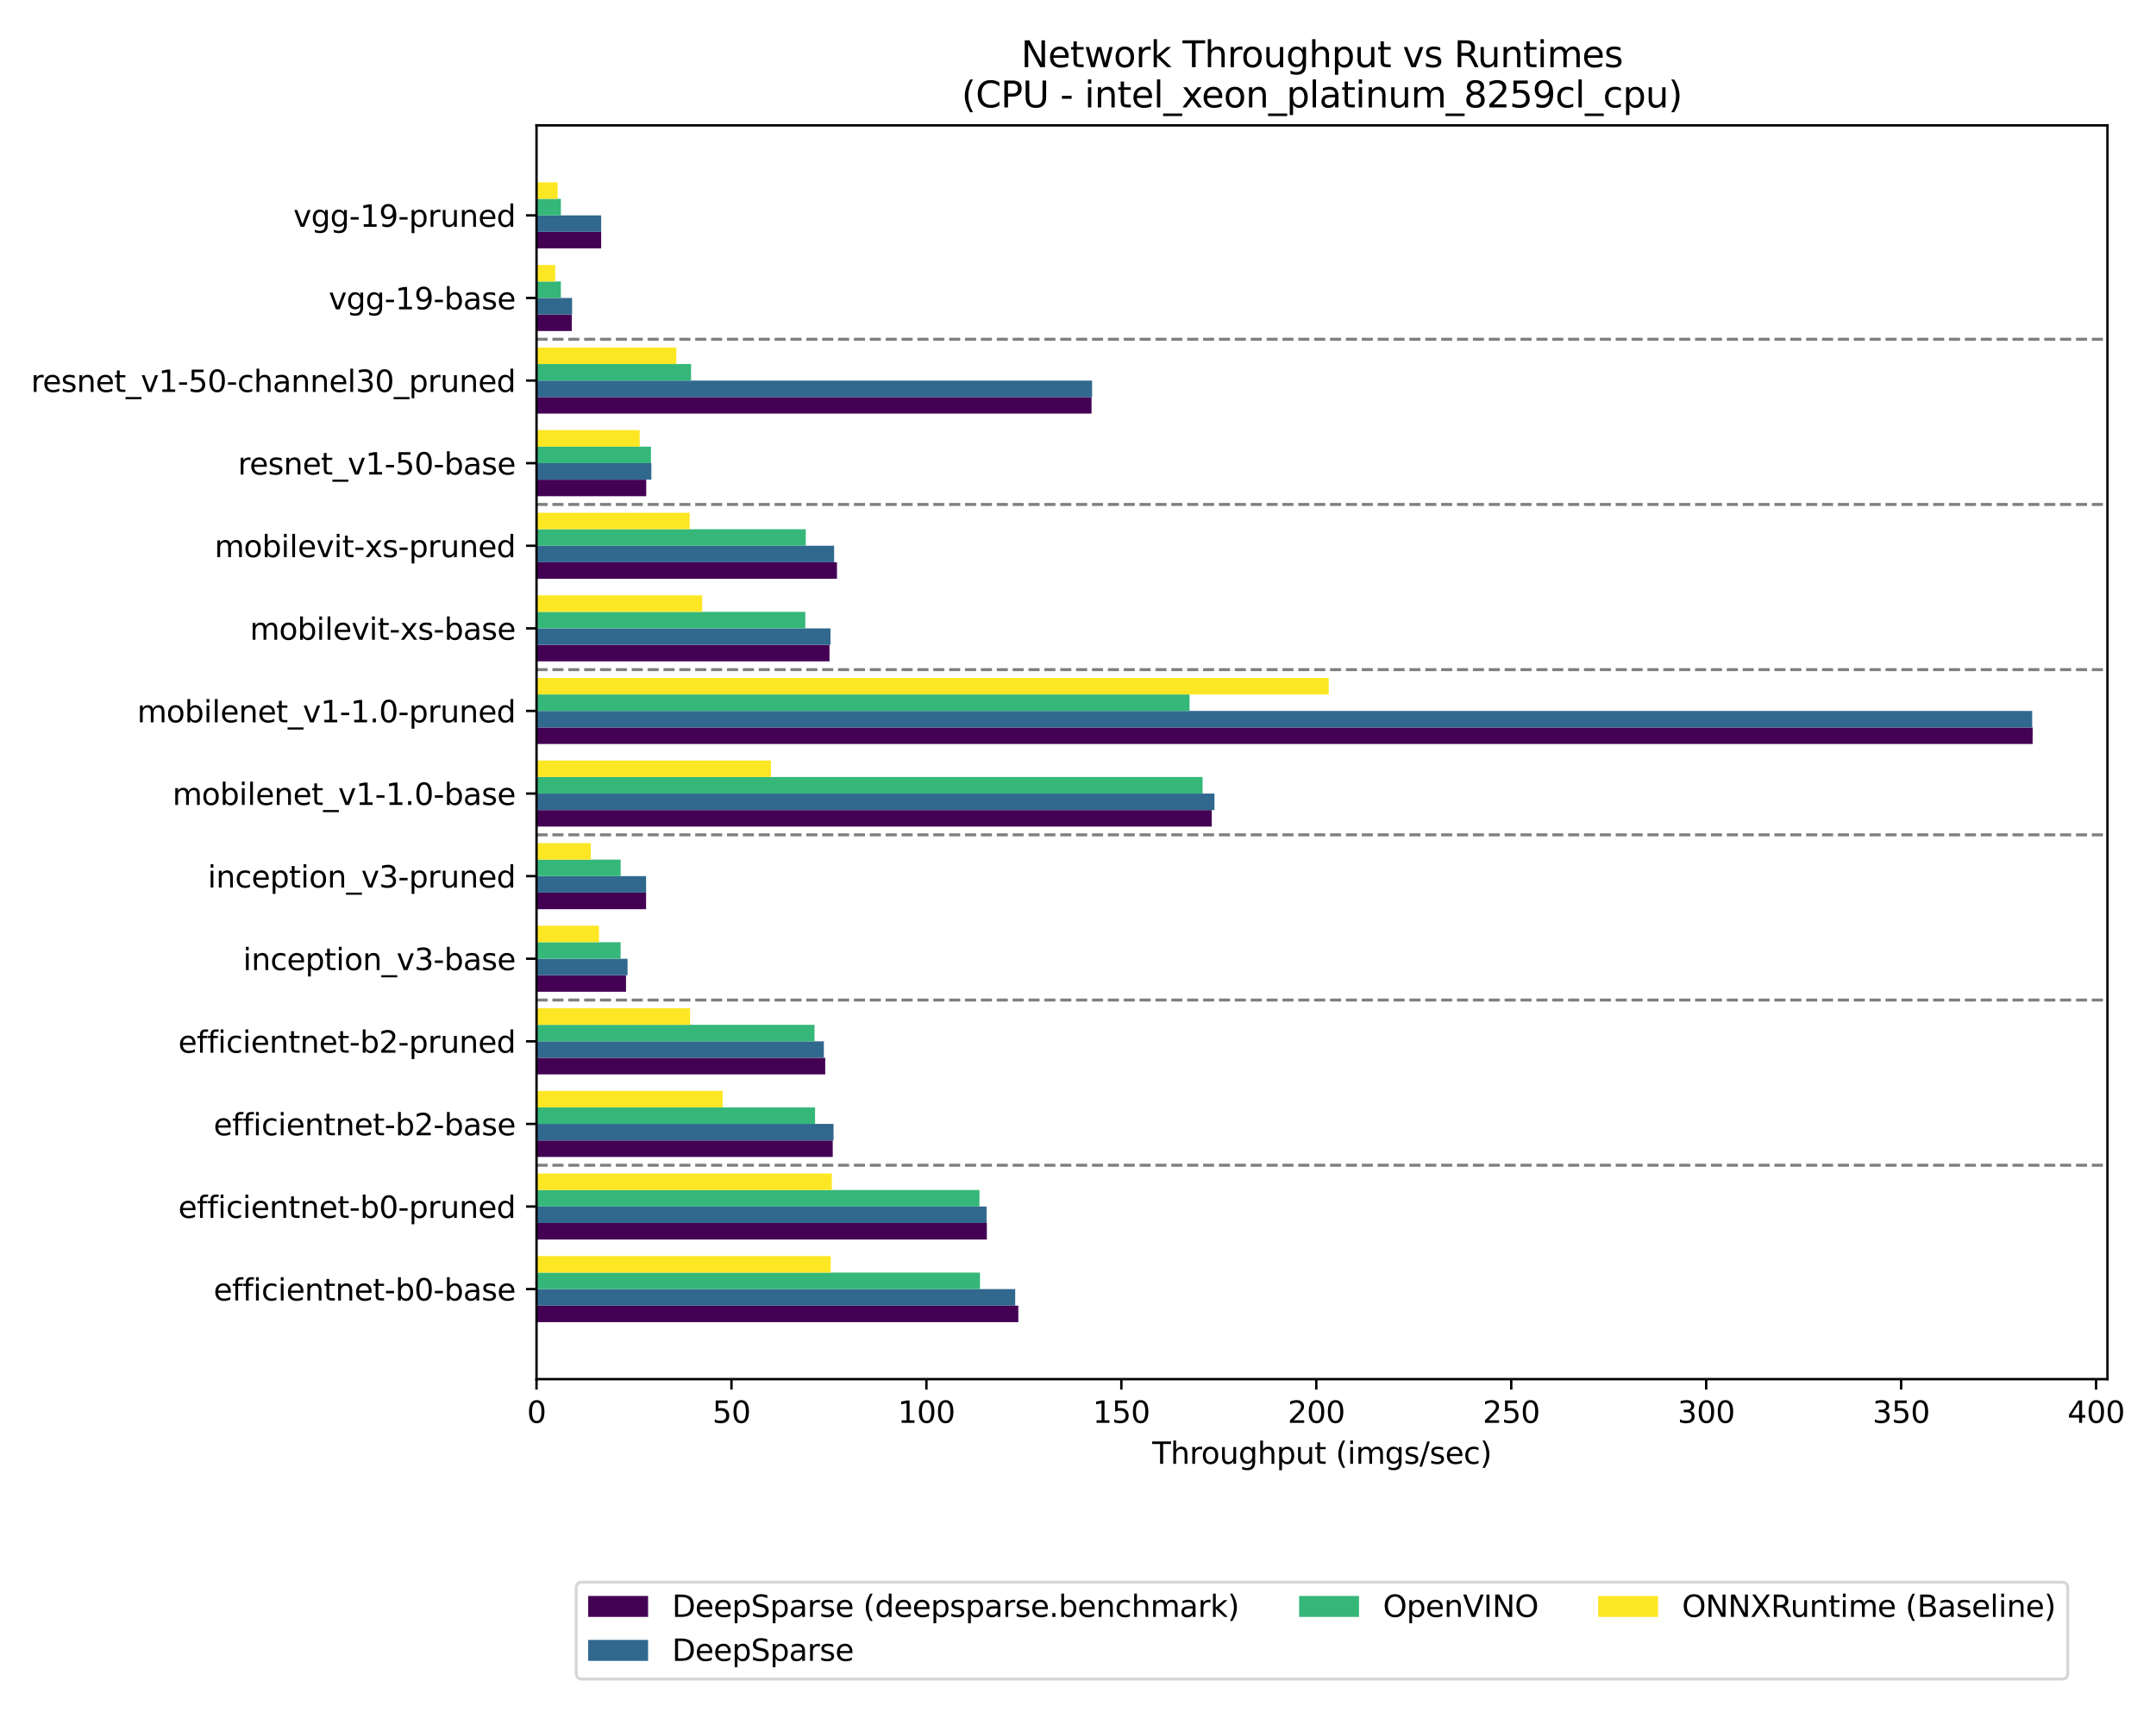 <?xml version="1.0" encoding="utf-8" standalone="no"?>
<!DOCTYPE svg PUBLIC "-//W3C//DTD SVG 1.1//EN"
  "http://www.w3.org/Graphics/SVG/1.1/DTD/svg11.dtd">
<svg xmlns:xlink="http://www.w3.org/1999/xlink" width="720pt" height="576pt" viewBox="0 0 720 576" xmlns="http://www.w3.org/2000/svg" version="1.1">
 <defs>
  <style type="text/css">*{stroke-linejoin: round; stroke-linecap: butt}</style>
 </defs>
 <g id="figure_1">
  <g id="patch_1">
   <path d="M 0 576 
L 720 576 
L 720 0 
L 0 0 
z
" style="fill: #ffffff"/>
  </g>
  <g id="axes_1">
   <g id="patch_2">
    <path d="M 179.17 460.512 
L 703.787 460.512 
L 703.787 41.856 
L 179.17 41.856 
z
" style="fill: #ffffff"/>
   </g>
   <g id="patch_3">
    <path d="M 179.17 441.482 
L 340.069 441.482 
L 340.069 435.966 
L 179.17 435.966 
z
" clip-path="url(#p3ed23a048d)" style="fill: #440154"/>
   </g>
   <g id="patch_4">
    <path d="M 179.17 413.903 
L 329.56 413.903 
L 329.56 408.387 
L 179.17 408.387 
z
" clip-path="url(#p3ed23a048d)" style="fill: #440154"/>
   </g>
   <g id="patch_5">
    <path d="M 179.17 386.323 
L 278.093 386.323 
L 278.093 380.807 
L 179.17 380.807 
z
" clip-path="url(#p3ed23a048d)" style="fill: #440154"/>
   </g>
   <g id="patch_6">
    <path d="M 179.17 358.744 
L 275.582 358.744 
L 275.582 353.228 
L 179.17 353.228 
z
" clip-path="url(#p3ed23a048d)" style="fill: #440154"/>
   </g>
   <g id="patch_7">
    <path d="M 179.17 331.164 
L 209.07 331.164 
L 209.07 325.649 
L 179.17 325.649 
z
" clip-path="url(#p3ed23a048d)" style="fill: #440154"/>
   </g>
   <g id="patch_8">
    <path d="M 179.17 303.585 
L 215.761 303.585 
L 215.761 298.069 
L 179.17 298.069 
z
" clip-path="url(#p3ed23a048d)" style="fill: #440154"/>
   </g>
   <g id="patch_9">
    <path d="M 179.17 276.006 
L 404.673 276.006 
L 404.673 270.49 
L 179.17 270.49 
z
" clip-path="url(#p3ed23a048d)" style="fill: #440154"/>
   </g>
   <g id="patch_10">
    <path d="M 179.17 248.426 
L 678.806 248.426 
L 678.806 242.91 
L 179.17 242.91 
z
" clip-path="url(#p3ed23a048d)" style="fill: #440154"/>
   </g>
   <g id="patch_11">
    <path d="M 179.17 220.847 
L 277.014 220.847 
L 277.014 215.331 
L 179.17 215.331 
z
" clip-path="url(#p3ed23a048d)" style="fill: #440154"/>
   </g>
   <g id="patch_12">
    <path d="M 179.17 193.267 
L 279.507 193.267 
L 279.507 187.751 
L 179.17 187.751 
z
" clip-path="url(#p3ed23a048d)" style="fill: #440154"/>
   </g>
   <g id="patch_13">
    <path d="M 179.17 165.688 
L 215.806 165.688 
L 215.806 160.172 
L 179.17 160.172 
z
" clip-path="url(#p3ed23a048d)" style="fill: #440154"/>
   </g>
   <g id="patch_14">
    <path d="M 179.17 138.108 
L 364.527 138.108 
L 364.527 132.592 
L 179.17 132.592 
z
" clip-path="url(#p3ed23a048d)" style="fill: #440154"/>
   </g>
   <g id="patch_15">
    <path d="M 179.17 110.529 
L 190.954 110.529 
L 190.954 105.013 
L 179.17 105.013 
z
" clip-path="url(#p3ed23a048d)" style="fill: #440154"/>
   </g>
   <g id="patch_16">
    <path d="M 179.17 82.949 
L 200.764 82.949 
L 200.764 77.433 
L 179.17 77.433 
z
" clip-path="url(#p3ed23a048d)" style="fill: #440154"/>
   </g>
   <g id="patch_17">
    <path d="M 179.17 435.966 
L 339.03 435.966 
L 339.03 430.45 
L 179.17 430.45 
z
" clip-path="url(#p3ed23a048d)" style="fill: #31688e"/>
   </g>
   <g id="patch_18">
    <path d="M 179.17 408.387 
L 329.481 408.387 
L 329.481 402.871 
L 179.17 402.871 
z
" clip-path="url(#p3ed23a048d)" style="fill: #31688e"/>
   </g>
   <g id="patch_19">
    <path d="M 179.17 380.807 
L 278.365 380.807 
L 278.365 375.292 
L 179.17 375.292 
z
" clip-path="url(#p3ed23a048d)" style="fill: #31688e"/>
   </g>
   <g id="patch_20">
    <path d="M 179.17 353.228 
L 275.131 353.228 
L 275.131 347.712 
L 179.17 347.712 
z
" clip-path="url(#p3ed23a048d)" style="fill: #31688e"/>
   </g>
   <g id="patch_21">
    <path d="M 179.17 325.649 
L 209.573 325.649 
L 209.573 320.133 
L 179.17 320.133 
z
" clip-path="url(#p3ed23a048d)" style="fill: #31688e"/>
   </g>
   <g id="patch_22">
    <path d="M 179.17 298.069 
L 215.769 298.069 
L 215.769 292.553 
L 179.17 292.553 
z
" clip-path="url(#p3ed23a048d)" style="fill: #31688e"/>
   </g>
   <g id="patch_23">
    <path d="M 179.17 270.49 
L 405.575 270.49 
L 405.575 264.974 
L 179.17 264.974 
z
" clip-path="url(#p3ed23a048d)" style="fill: #31688e"/>
   </g>
   <g id="patch_24">
    <path d="M 179.17 242.91 
L 678.649 242.91 
L 678.649 237.394 
L 179.17 237.394 
z
" clip-path="url(#p3ed23a048d)" style="fill: #31688e"/>
   </g>
   <g id="patch_25">
    <path d="M 179.17 215.331 
L 277.345 215.331 
L 277.345 209.815 
L 179.17 209.815 
z
" clip-path="url(#p3ed23a048d)" style="fill: #31688e"/>
   </g>
   <g id="patch_26">
    <path d="M 179.17 187.751 
L 278.56 187.751 
L 278.56 182.235 
L 179.17 182.235 
z
" clip-path="url(#p3ed23a048d)" style="fill: #31688e"/>
   </g>
   <g id="patch_27">
    <path d="M 179.17 160.172 
L 217.526 160.172 
L 217.526 154.656 
L 179.17 154.656 
z
" clip-path="url(#p3ed23a048d)" style="fill: #31688e"/>
   </g>
   <g id="patch_28">
    <path d="M 179.17 132.592 
L 364.702 132.592 
L 364.702 127.076 
L 179.17 127.076 
z
" clip-path="url(#p3ed23a048d)" style="fill: #31688e"/>
   </g>
   <g id="patch_29">
    <path d="M 179.17 105.013 
L 191.051 105.013 
L 191.051 99.497 
L 179.17 99.497 
z
" clip-path="url(#p3ed23a048d)" style="fill: #31688e"/>
   </g>
   <g id="patch_30">
    <path d="M 179.17 77.433 
L 200.762 77.433 
L 200.762 71.918 
L 179.17 71.918 
z
" clip-path="url(#p3ed23a048d)" style="fill: #31688e"/>
   </g>
   <g id="patch_31">
    <path d="M 179.17 430.45 
L 327.268 430.45 
L 327.268 424.935 
L 179.17 424.935 
z
" clip-path="url(#p3ed23a048d)" style="fill: #35b779"/>
   </g>
   <g id="patch_32">
    <path d="M 179.17 402.871 
L 327.094 402.871 
L 327.094 397.355 
L 179.17 397.355 
z
" clip-path="url(#p3ed23a048d)" style="fill: #35b779"/>
   </g>
   <g id="patch_33">
    <path d="M 179.17 375.292 
L 272.191 375.292 
L 272.191 369.776 
L 179.17 369.776 
z
" clip-path="url(#p3ed23a048d)" style="fill: #35b779"/>
   </g>
   <g id="patch_34">
    <path d="M 179.17 347.712 
L 272.006 347.712 
L 272.006 342.196 
L 179.17 342.196 
z
" clip-path="url(#p3ed23a048d)" style="fill: #35b779"/>
   </g>
   <g id="patch_35">
    <path d="M 179.17 320.133 
L 207.262 320.133 
L 207.262 314.617 
L 179.17 314.617 
z
" clip-path="url(#p3ed23a048d)" style="fill: #35b779"/>
   </g>
   <g id="patch_36">
    <path d="M 179.17 292.553 
L 207.273 292.553 
L 207.273 287.037 
L 179.17 287.037 
z
" clip-path="url(#p3ed23a048d)" style="fill: #35b779"/>
   </g>
   <g id="patch_37">
    <path d="M 179.17 264.974 
L 401.604 264.974 
L 401.604 259.458 
L 179.17 259.458 
z
" clip-path="url(#p3ed23a048d)" style="fill: #35b779"/>
   </g>
   <g id="patch_38">
    <path d="M 179.17 237.394 
L 397.253 237.394 
L 397.253 231.878 
L 179.17 231.878 
z
" clip-path="url(#p3ed23a048d)" style="fill: #35b779"/>
   </g>
   <g id="patch_39">
    <path d="M 179.17 209.815 
L 268.936 209.815 
L 268.936 204.299 
L 179.17 204.299 
z
" clip-path="url(#p3ed23a048d)" style="fill: #35b779"/>
   </g>
   <g id="patch_40">
    <path d="M 179.17 182.235 
L 269.088 182.235 
L 269.088 176.719 
L 179.17 176.719 
z
" clip-path="url(#p3ed23a048d)" style="fill: #35b779"/>
   </g>
   <g id="patch_41">
    <path d="M 179.17 154.656 
L 217.385 154.656 
L 217.385 149.14 
L 179.17 149.14 
z
" clip-path="url(#p3ed23a048d)" style="fill: #35b779"/>
   </g>
   <g id="patch_42">
    <path d="M 179.17 127.076 
L 230.775 127.076 
L 230.775 121.561 
L 179.17 121.561 
z
" clip-path="url(#p3ed23a048d)" style="fill: #35b779"/>
   </g>
   <g id="patch_43">
    <path d="M 179.17 99.497 
L 187.308 99.497 
L 187.308 93.981 
L 179.17 93.981 
z
" clip-path="url(#p3ed23a048d)" style="fill: #35b779"/>
   </g>
   <g id="patch_44">
    <path d="M 179.17 71.918 
L 187.308 71.918 
L 187.308 66.402 
L 179.17 66.402 
z
" clip-path="url(#p3ed23a048d)" style="fill: #35b779"/>
   </g>
   <g id="patch_45">
    <path d="M 179.17 424.935 
L 277.421 424.935 
L 277.421 419.419 
L 179.17 419.419 
z
" clip-path="url(#p3ed23a048d)" style="fill: #fde725"/>
   </g>
   <g id="patch_46">
    <path d="M 179.17 397.355 
L 277.801 397.355 
L 277.801 391.839 
L 179.17 391.839 
z
" clip-path="url(#p3ed23a048d)" style="fill: #fde725"/>
   </g>
   <g id="patch_47">
    <path d="M 179.17 369.776 
L 241.343 369.776 
L 241.343 364.26 
L 179.17 364.26 
z
" clip-path="url(#p3ed23a048d)" style="fill: #fde725"/>
   </g>
   <g id="patch_48">
    <path d="M 179.17 342.196 
L 230.449 342.196 
L 230.449 336.68 
L 179.17 336.68 
z
" clip-path="url(#p3ed23a048d)" style="fill: #fde725"/>
   </g>
   <g id="patch_49">
    <path d="M 179.17 314.617 
L 200.046 314.617 
L 200.046 309.101 
L 179.17 309.101 
z
" clip-path="url(#p3ed23a048d)" style="fill: #fde725"/>
   </g>
   <g id="patch_50">
    <path d="M 179.17 287.037 
L 197.279 287.037 
L 197.279 281.521 
L 179.17 281.521 
z
" clip-path="url(#p3ed23a048d)" style="fill: #fde725"/>
   </g>
   <g id="patch_51">
    <path d="M 179.17 259.458 
L 257.456 259.458 
L 257.456 253.942 
L 179.17 253.942 
z
" clip-path="url(#p3ed23a048d)" style="fill: #fde725"/>
   </g>
   <g id="patch_52">
    <path d="M 179.17 231.878 
L 443.726 231.878 
L 443.726 226.362 
L 179.17 226.362 
z
" clip-path="url(#p3ed23a048d)" style="fill: #fde725"/>
   </g>
   <g id="patch_53">
    <path d="M 179.17 204.299 
L 234.496 204.299 
L 234.496 198.783 
L 179.17 198.783 
z
" clip-path="url(#p3ed23a048d)" style="fill: #fde725"/>
   </g>
   <g id="patch_54">
    <path d="M 179.17 176.719 
L 230.319 176.719 
L 230.319 171.204 
L 179.17 171.204 
z
" clip-path="url(#p3ed23a048d)" style="fill: #fde725"/>
   </g>
   <g id="patch_55">
    <path d="M 179.17 149.14 
L 213.631 149.14 
L 213.631 143.624 
L 179.17 143.624 
z
" clip-path="url(#p3ed23a048d)" style="fill: #fde725"/>
   </g>
   <g id="patch_56">
    <path d="M 179.17 121.561 
L 225.87 121.561 
L 225.87 116.045 
L 179.17 116.045 
z
" clip-path="url(#p3ed23a048d)" style="fill: #fde725"/>
   </g>
   <g id="patch_57">
    <path d="M 179.17 93.981 
L 185.409 93.981 
L 185.409 88.465 
L 179.17 88.465 
z
" clip-path="url(#p3ed23a048d)" style="fill: #fde725"/>
   </g>
   <g id="patch_58">
    <path d="M 179.17 66.402 
L 186.234 66.402 
L 186.234 60.886 
L 179.17 60.886 
z
" clip-path="url(#p3ed23a048d)" style="fill: #fde725"/>
   </g>
   <g id="matplotlib.axis_1">
    <g id="xtick_1">
     <g id="line2d_1">
      <defs>
       <path id="m0c7a7e00ae" d="M 0 0 
L 0 3.5 
" style="stroke: #000000; stroke-width: 0.8"/>
      </defs>
      <g>
       <use xlink:href="#m0c7a7e00ae" x="179.17" y="460.512" style="stroke: #000000; stroke-width: 0.8"/>
      </g>
     </g>
     <g id="text_1">
      <!-- 0 -->
      <g transform="translate(175.989 475.11) scale(0.1 -0.1)">
       <defs>
        <path id="DejaVuSans-30" d="M 2034 4250 
Q 1547 4250 1301 3770 
Q 1056 3291 1056 2328 
Q 1056 1369 1301 889 
Q 1547 409 2034 409 
Q 2525 409 2770 889 
Q 3016 1369 3016 2328 
Q 3016 3291 2770 3770 
Q 2525 4250 2034 4250 
z
M 2034 4750 
Q 2819 4750 3233 4129 
Q 3647 3509 3647 2328 
Q 3647 1150 3233 529 
Q 2819 -91 2034 -91 
Q 1250 -91 836 529 
Q 422 1150 422 2328 
Q 422 3509 836 4129 
Q 1250 4750 2034 4750 
z
" transform="scale(0.016)"/>
       </defs>
       <use xlink:href="#DejaVuSans-30"/>
      </g>
     </g>
    </g>
    <g id="xtick_2">
     <g id="line2d_2">
      <g>
       <use xlink:href="#m0c7a7e00ae" x="244.273" y="460.512" style="stroke: #000000; stroke-width: 0.8"/>
      </g>
     </g>
     <g id="text_2">
      <!-- 50 -->
      <g transform="translate(237.91 475.11) scale(0.1 -0.1)">
       <defs>
        <path id="DejaVuSans-35" d="M 691 4666 
L 3169 4666 
L 3169 4134 
L 1269 4134 
L 1269 2991 
Q 1406 3038 1543 3061 
Q 1681 3084 1819 3084 
Q 2600 3084 3056 2656 
Q 3513 2228 3513 1497 
Q 3513 744 3044 326 
Q 2575 -91 1722 -91 
Q 1428 -91 1123 -41 
Q 819 9 494 109 
L 494 744 
Q 775 591 1075 516 
Q 1375 441 1709 441 
Q 2250 441 2565 725 
Q 2881 1009 2881 1497 
Q 2881 1984 2565 2268 
Q 2250 2553 1709 2553 
Q 1456 2553 1204 2497 
Q 953 2441 691 2322 
L 691 4666 
z
" transform="scale(0.016)"/>
       </defs>
       <use xlink:href="#DejaVuSans-35"/>
       <use xlink:href="#DejaVuSans-30" x="63.623"/>
      </g>
     </g>
    </g>
    <g id="xtick_3">
     <g id="line2d_3">
      <g>
       <use xlink:href="#m0c7a7e00ae" x="309.375" y="460.512" style="stroke: #000000; stroke-width: 0.8"/>
      </g>
     </g>
     <g id="text_3">
      <!-- 100 -->
      <g transform="translate(299.832 475.11) scale(0.1 -0.1)">
       <defs>
        <path id="DejaVuSans-31" d="M 794 531 
L 1825 531 
L 1825 4091 
L 703 3866 
L 703 4441 
L 1819 4666 
L 2450 4666 
L 2450 531 
L 3481 531 
L 3481 0 
L 794 0 
L 794 531 
z
" transform="scale(0.016)"/>
       </defs>
       <use xlink:href="#DejaVuSans-31"/>
       <use xlink:href="#DejaVuSans-30" x="63.623"/>
       <use xlink:href="#DejaVuSans-30" x="127.246"/>
      </g>
     </g>
    </g>
    <g id="xtick_4">
     <g id="line2d_4">
      <g>
       <use xlink:href="#m0c7a7e00ae" x="374.478" y="460.512" style="stroke: #000000; stroke-width: 0.8"/>
      </g>
     </g>
     <g id="text_4">
      <!-- 150 -->
      <g transform="translate(364.934 475.11) scale(0.1 -0.1)">
       <use xlink:href="#DejaVuSans-31"/>
       <use xlink:href="#DejaVuSans-35" x="63.623"/>
       <use xlink:href="#DejaVuSans-30" x="127.246"/>
      </g>
     </g>
    </g>
    <g id="xtick_5">
     <g id="line2d_5">
      <g>
       <use xlink:href="#m0c7a7e00ae" x="439.581" y="460.512" style="stroke: #000000; stroke-width: 0.8"/>
      </g>
     </g>
     <g id="text_5">
      <!-- 200 -->
      <g transform="translate(430.037 475.11) scale(0.1 -0.1)">
       <defs>
        <path id="DejaVuSans-32" d="M 1228 531 
L 3431 531 
L 3431 0 
L 469 0 
L 469 531 
Q 828 903 1448 1529 
Q 2069 2156 2228 2338 
Q 2531 2678 2651 2914 
Q 2772 3150 2772 3378 
Q 2772 3750 2511 3984 
Q 2250 4219 1831 4219 
Q 1534 4219 1204 4116 
Q 875 4013 500 3803 
L 500 4441 
Q 881 4594 1212 4672 
Q 1544 4750 1819 4750 
Q 2544 4750 2975 4387 
Q 3406 4025 3406 3419 
Q 3406 3131 3298 2873 
Q 3191 2616 2906 2266 
Q 2828 2175 2409 1742 
Q 1991 1309 1228 531 
z
" transform="scale(0.016)"/>
       </defs>
       <use xlink:href="#DejaVuSans-32"/>
       <use xlink:href="#DejaVuSans-30" x="63.623"/>
       <use xlink:href="#DejaVuSans-30" x="127.246"/>
      </g>
     </g>
    </g>
    <g id="xtick_6">
     <g id="line2d_6">
      <g>
       <use xlink:href="#m0c7a7e00ae" x="504.683" y="460.512" style="stroke: #000000; stroke-width: 0.8"/>
      </g>
     </g>
     <g id="text_6">
      <!-- 250 -->
      <g transform="translate(495.14 475.11) scale(0.1 -0.1)">
       <use xlink:href="#DejaVuSans-32"/>
       <use xlink:href="#DejaVuSans-35" x="63.623"/>
       <use xlink:href="#DejaVuSans-30" x="127.246"/>
      </g>
     </g>
    </g>
    <g id="xtick_7">
     <g id="line2d_7">
      <g>
       <use xlink:href="#m0c7a7e00ae" x="569.786" y="460.512" style="stroke: #000000; stroke-width: 0.8"/>
      </g>
     </g>
     <g id="text_7">
      <!-- 300 -->
      <g transform="translate(560.242 475.11) scale(0.1 -0.1)">
       <defs>
        <path id="DejaVuSans-33" d="M 2597 2516 
Q 3050 2419 3304 2112 
Q 3559 1806 3559 1356 
Q 3559 666 3084 287 
Q 2609 -91 1734 -91 
Q 1441 -91 1130 -33 
Q 819 25 488 141 
L 488 750 
Q 750 597 1062 519 
Q 1375 441 1716 441 
Q 2309 441 2620 675 
Q 2931 909 2931 1356 
Q 2931 1769 2642 2001 
Q 2353 2234 1838 2234 
L 1294 2234 
L 1294 2753 
L 1863 2753 
Q 2328 2753 2575 2939 
Q 2822 3125 2822 3475 
Q 2822 3834 2567 4026 
Q 2313 4219 1838 4219 
Q 1578 4219 1281 4162 
Q 984 4106 628 3988 
L 628 4550 
Q 988 4650 1302 4700 
Q 1616 4750 1894 4750 
Q 2613 4750 3031 4423 
Q 3450 4097 3450 3541 
Q 3450 3153 3228 2886 
Q 3006 2619 2597 2516 
z
" transform="scale(0.016)"/>
       </defs>
       <use xlink:href="#DejaVuSans-33"/>
       <use xlink:href="#DejaVuSans-30" x="63.623"/>
       <use xlink:href="#DejaVuSans-30" x="127.246"/>
      </g>
     </g>
    </g>
    <g id="xtick_8">
     <g id="line2d_8">
      <g>
       <use xlink:href="#m0c7a7e00ae" x="634.889" y="460.512" style="stroke: #000000; stroke-width: 0.8"/>
      </g>
     </g>
     <g id="text_8">
      <!-- 350 -->
      <g transform="translate(625.345 475.11) scale(0.1 -0.1)">
       <use xlink:href="#DejaVuSans-33"/>
       <use xlink:href="#DejaVuSans-35" x="63.623"/>
       <use xlink:href="#DejaVuSans-30" x="127.246"/>
      </g>
     </g>
    </g>
    <g id="xtick_9">
     <g id="line2d_9">
      <g>
       <use xlink:href="#m0c7a7e00ae" x="699.992" y="460.512" style="stroke: #000000; stroke-width: 0.8"/>
      </g>
     </g>
     <g id="text_9">
      <!-- 400 -->
      <g transform="translate(690.448 475.11) scale(0.1 -0.1)">
       <defs>
        <path id="DejaVuSans-34" d="M 2419 4116 
L 825 1625 
L 2419 1625 
L 2419 4116 
z
M 2253 4666 
L 3047 4666 
L 3047 1625 
L 3713 1625 
L 3713 1100 
L 3047 1100 
L 3047 0 
L 2419 0 
L 2419 1100 
L 313 1100 
L 313 1709 
L 2253 4666 
z
" transform="scale(0.016)"/>
       </defs>
       <use xlink:href="#DejaVuSans-34"/>
       <use xlink:href="#DejaVuSans-30" x="63.623"/>
       <use xlink:href="#DejaVuSans-30" x="127.246"/>
      </g>
     </g>
    </g>
    <g id="text_10">
     <!-- Throughput (imgs/sec) -->
     <g transform="translate(384.795 488.789) scale(0.1 -0.1)">
      <defs>
       <path id="DejaVuSans-54" d="M -19 4666 
L 3928 4666 
L 3928 4134 
L 2272 4134 
L 2272 0 
L 1638 0 
L 1638 4134 
L -19 4134 
L -19 4666 
z
" transform="scale(0.016)"/>
       <path id="DejaVuSans-68" d="M 3513 2113 
L 3513 0 
L 2938 0 
L 2938 2094 
Q 2938 2591 2744 2837 
Q 2550 3084 2163 3084 
Q 1697 3084 1428 2787 
Q 1159 2491 1159 1978 
L 1159 0 
L 581 0 
L 581 4863 
L 1159 4863 
L 1159 2956 
Q 1366 3272 1645 3428 
Q 1925 3584 2291 3584 
Q 2894 3584 3203 3211 
Q 3513 2838 3513 2113 
z
" transform="scale(0.016)"/>
       <path id="DejaVuSans-72" d="M 2631 2963 
Q 2534 3019 2420 3045 
Q 2306 3072 2169 3072 
Q 1681 3072 1420 2755 
Q 1159 2438 1159 1844 
L 1159 0 
L 581 0 
L 581 3500 
L 1159 3500 
L 1159 2956 
Q 1341 3275 1631 3429 
Q 1922 3584 2338 3584 
Q 2397 3584 2469 3576 
Q 2541 3569 2628 3553 
L 2631 2963 
z
" transform="scale(0.016)"/>
       <path id="DejaVuSans-6f" d="M 1959 3097 
Q 1497 3097 1228 2736 
Q 959 2375 959 1747 
Q 959 1119 1226 758 
Q 1494 397 1959 397 
Q 2419 397 2687 759 
Q 2956 1122 2956 1747 
Q 2956 2369 2687 2733 
Q 2419 3097 1959 3097 
z
M 1959 3584 
Q 2709 3584 3137 3096 
Q 3566 2609 3566 1747 
Q 3566 888 3137 398 
Q 2709 -91 1959 -91 
Q 1206 -91 779 398 
Q 353 888 353 1747 
Q 353 2609 779 3096 
Q 1206 3584 1959 3584 
z
" transform="scale(0.016)"/>
       <path id="DejaVuSans-75" d="M 544 1381 
L 544 3500 
L 1119 3500 
L 1119 1403 
Q 1119 906 1312 657 
Q 1506 409 1894 409 
Q 2359 409 2629 706 
Q 2900 1003 2900 1516 
L 2900 3500 
L 3475 3500 
L 3475 0 
L 2900 0 
L 2900 538 
Q 2691 219 2414 64 
Q 2138 -91 1772 -91 
Q 1169 -91 856 284 
Q 544 659 544 1381 
z
M 1991 3584 
L 1991 3584 
z
" transform="scale(0.016)"/>
       <path id="DejaVuSans-67" d="M 2906 1791 
Q 2906 2416 2648 2759 
Q 2391 3103 1925 3103 
Q 1463 3103 1205 2759 
Q 947 2416 947 1791 
Q 947 1169 1205 825 
Q 1463 481 1925 481 
Q 2391 481 2648 825 
Q 2906 1169 2906 1791 
z
M 3481 434 
Q 3481 -459 3084 -895 
Q 2688 -1331 1869 -1331 
Q 1566 -1331 1297 -1286 
Q 1028 -1241 775 -1147 
L 775 -588 
Q 1028 -725 1275 -790 
Q 1522 -856 1778 -856 
Q 2344 -856 2625 -561 
Q 2906 -266 2906 331 
L 2906 616 
Q 2728 306 2450 153 
Q 2172 0 1784 0 
Q 1141 0 747 490 
Q 353 981 353 1791 
Q 353 2603 747 3093 
Q 1141 3584 1784 3584 
Q 2172 3584 2450 3431 
Q 2728 3278 2906 2969 
L 2906 3500 
L 3481 3500 
L 3481 434 
z
" transform="scale(0.016)"/>
       <path id="DejaVuSans-70" d="M 1159 525 
L 1159 -1331 
L 581 -1331 
L 581 3500 
L 1159 3500 
L 1159 2969 
Q 1341 3281 1617 3432 
Q 1894 3584 2278 3584 
Q 2916 3584 3314 3078 
Q 3713 2572 3713 1747 
Q 3713 922 3314 415 
Q 2916 -91 2278 -91 
Q 1894 -91 1617 61 
Q 1341 213 1159 525 
z
M 3116 1747 
Q 3116 2381 2855 2742 
Q 2594 3103 2138 3103 
Q 1681 3103 1420 2742 
Q 1159 2381 1159 1747 
Q 1159 1113 1420 752 
Q 1681 391 2138 391 
Q 2594 391 2855 752 
Q 3116 1113 3116 1747 
z
" transform="scale(0.016)"/>
       <path id="DejaVuSans-74" d="M 1172 4494 
L 1172 3500 
L 2356 3500 
L 2356 3053 
L 1172 3053 
L 1172 1153 
Q 1172 725 1289 603 
Q 1406 481 1766 481 
L 2356 481 
L 2356 0 
L 1766 0 
Q 1100 0 847 248 
Q 594 497 594 1153 
L 594 3053 
L 172 3053 
L 172 3500 
L 594 3500 
L 594 4494 
L 1172 4494 
z
" transform="scale(0.016)"/>
       <path id="DejaVuSans-20" transform="scale(0.016)"/>
       <path id="DejaVuSans-28" d="M 1984 4856 
Q 1566 4138 1362 3434 
Q 1159 2731 1159 2009 
Q 1159 1288 1364 580 
Q 1569 -128 1984 -844 
L 1484 -844 
Q 1016 -109 783 600 
Q 550 1309 550 2009 
Q 550 2706 781 3412 
Q 1013 4119 1484 4856 
L 1984 4856 
z
" transform="scale(0.016)"/>
       <path id="DejaVuSans-69" d="M 603 3500 
L 1178 3500 
L 1178 0 
L 603 0 
L 603 3500 
z
M 603 4863 
L 1178 4863 
L 1178 4134 
L 603 4134 
L 603 4863 
z
" transform="scale(0.016)"/>
       <path id="DejaVuSans-6d" d="M 3328 2828 
Q 3544 3216 3844 3400 
Q 4144 3584 4550 3584 
Q 5097 3584 5394 3201 
Q 5691 2819 5691 2113 
L 5691 0 
L 5113 0 
L 5113 2094 
Q 5113 2597 4934 2840 
Q 4756 3084 4391 3084 
Q 3944 3084 3684 2787 
Q 3425 2491 3425 1978 
L 3425 0 
L 2847 0 
L 2847 2094 
Q 2847 2600 2669 2842 
Q 2491 3084 2119 3084 
Q 1678 3084 1418 2786 
Q 1159 2488 1159 1978 
L 1159 0 
L 581 0 
L 581 3500 
L 1159 3500 
L 1159 2956 
Q 1356 3278 1631 3431 
Q 1906 3584 2284 3584 
Q 2666 3584 2933 3390 
Q 3200 3197 3328 2828 
z
" transform="scale(0.016)"/>
       <path id="DejaVuSans-73" d="M 2834 3397 
L 2834 2853 
Q 2591 2978 2328 3040 
Q 2066 3103 1784 3103 
Q 1356 3103 1142 2972 
Q 928 2841 928 2578 
Q 928 2378 1081 2264 
Q 1234 2150 1697 2047 
L 1894 2003 
Q 2506 1872 2764 1633 
Q 3022 1394 3022 966 
Q 3022 478 2636 193 
Q 2250 -91 1575 -91 
Q 1294 -91 989 -36 
Q 684 19 347 128 
L 347 722 
Q 666 556 975 473 
Q 1284 391 1588 391 
Q 1994 391 2212 530 
Q 2431 669 2431 922 
Q 2431 1156 2273 1281 
Q 2116 1406 1581 1522 
L 1381 1569 
Q 847 1681 609 1914 
Q 372 2147 372 2553 
Q 372 3047 722 3315 
Q 1072 3584 1716 3584 
Q 2034 3584 2315 3537 
Q 2597 3491 2834 3397 
z
" transform="scale(0.016)"/>
       <path id="DejaVuSans-2f" d="M 1625 4666 
L 2156 4666 
L 531 -594 
L 0 -594 
L 1625 4666 
z
" transform="scale(0.016)"/>
       <path id="DejaVuSans-65" d="M 3597 1894 
L 3597 1613 
L 953 1613 
Q 991 1019 1311 708 
Q 1631 397 2203 397 
Q 2534 397 2845 478 
Q 3156 559 3463 722 
L 3463 178 
Q 3153 47 2828 -22 
Q 2503 -91 2169 -91 
Q 1331 -91 842 396 
Q 353 884 353 1716 
Q 353 2575 817 3079 
Q 1281 3584 2069 3584 
Q 2775 3584 3186 3129 
Q 3597 2675 3597 1894 
z
M 3022 2063 
Q 3016 2534 2758 2815 
Q 2500 3097 2075 3097 
Q 1594 3097 1305 2825 
Q 1016 2553 972 2059 
L 3022 2063 
z
" transform="scale(0.016)"/>
       <path id="DejaVuSans-63" d="M 3122 3366 
L 3122 2828 
Q 2878 2963 2633 3030 
Q 2388 3097 2138 3097 
Q 1578 3097 1268 2742 
Q 959 2388 959 1747 
Q 959 1106 1268 751 
Q 1578 397 2138 397 
Q 2388 397 2633 464 
Q 2878 531 3122 666 
L 3122 134 
Q 2881 22 2623 -34 
Q 2366 -91 2075 -91 
Q 1284 -91 818 406 
Q 353 903 353 1747 
Q 353 2603 823 3093 
Q 1294 3584 2113 3584 
Q 2378 3584 2631 3529 
Q 2884 3475 3122 3366 
z
" transform="scale(0.016)"/>
       <path id="DejaVuSans-29" d="M 513 4856 
L 1013 4856 
Q 1481 4119 1714 3412 
Q 1947 2706 1947 2009 
Q 1947 1309 1714 600 
Q 1481 -109 1013 -844 
L 513 -844 
Q 928 -128 1133 580 
Q 1338 1288 1338 2009 
Q 1338 2731 1133 3434 
Q 928 4138 513 4856 
z
" transform="scale(0.016)"/>
      </defs>
      <use xlink:href="#DejaVuSans-54"/>
      <use xlink:href="#DejaVuSans-68" x="61.084"/>
      <use xlink:href="#DejaVuSans-72" x="124.463"/>
      <use xlink:href="#DejaVuSans-6f" x="163.326"/>
      <use xlink:href="#DejaVuSans-75" x="224.508"/>
      <use xlink:href="#DejaVuSans-67" x="287.887"/>
      <use xlink:href="#DejaVuSans-68" x="351.363"/>
      <use xlink:href="#DejaVuSans-70" x="414.742"/>
      <use xlink:href="#DejaVuSans-75" x="478.219"/>
      <use xlink:href="#DejaVuSans-74" x="541.598"/>
      <use xlink:href="#DejaVuSans-20" x="580.807"/>
      <use xlink:href="#DejaVuSans-28" x="612.594"/>
      <use xlink:href="#DejaVuSans-69" x="651.607"/>
      <use xlink:href="#DejaVuSans-6d" x="679.391"/>
      <use xlink:href="#DejaVuSans-67" x="776.803"/>
      <use xlink:href="#DejaVuSans-73" x="840.279"/>
      <use xlink:href="#DejaVuSans-2f" x="892.379"/>
      <use xlink:href="#DejaVuSans-73" x="926.07"/>
      <use xlink:href="#DejaVuSans-65" x="978.17"/>
      <use xlink:href="#DejaVuSans-63" x="1039.693"/>
      <use xlink:href="#DejaVuSans-29" x="1094.674"/>
     </g>
    </g>
   </g>
   <g id="matplotlib.axis_2">
    <g id="ytick_1">
     <g id="line2d_10">
      <defs>
       <path id="mc9ff3b5655" d="M 0 0 
L -3.5 0 
" style="stroke: #000000; stroke-width: 0.8"/>
      </defs>
      <g>
       <use xlink:href="#mc9ff3b5655" x="179.17" y="430.45" style="stroke: #000000; stroke-width: 0.8"/>
      </g>
     </g>
     <g id="text_11">
      <!-- efficientnet-b0-base -->
      <g transform="translate(71.334 434.25) scale(0.1 -0.1)">
       <defs>
        <path id="DejaVuSans-66" d="M 2375 4863 
L 2375 4384 
L 1825 4384 
Q 1516 4384 1395 4259 
Q 1275 4134 1275 3809 
L 1275 3500 
L 2222 3500 
L 2222 3053 
L 1275 3053 
L 1275 0 
L 697 0 
L 697 3053 
L 147 3053 
L 147 3500 
L 697 3500 
L 697 3744 
Q 697 4328 969 4595 
Q 1241 4863 1831 4863 
L 2375 4863 
z
" transform="scale(0.016)"/>
        <path id="DejaVuSans-6e" d="M 3513 2113 
L 3513 0 
L 2938 0 
L 2938 2094 
Q 2938 2591 2744 2837 
Q 2550 3084 2163 3084 
Q 1697 3084 1428 2787 
Q 1159 2491 1159 1978 
L 1159 0 
L 581 0 
L 581 3500 
L 1159 3500 
L 1159 2956 
Q 1366 3272 1645 3428 
Q 1925 3584 2291 3584 
Q 2894 3584 3203 3211 
Q 3513 2838 3513 2113 
z
" transform="scale(0.016)"/>
        <path id="DejaVuSans-2d" d="M 313 2009 
L 1997 2009 
L 1997 1497 
L 313 1497 
L 313 2009 
z
" transform="scale(0.016)"/>
        <path id="DejaVuSans-62" d="M 3116 1747 
Q 3116 2381 2855 2742 
Q 2594 3103 2138 3103 
Q 1681 3103 1420 2742 
Q 1159 2381 1159 1747 
Q 1159 1113 1420 752 
Q 1681 391 2138 391 
Q 2594 391 2855 752 
Q 3116 1113 3116 1747 
z
M 1159 2969 
Q 1341 3281 1617 3432 
Q 1894 3584 2278 3584 
Q 2916 3584 3314 3078 
Q 3713 2572 3713 1747 
Q 3713 922 3314 415 
Q 2916 -91 2278 -91 
Q 1894 -91 1617 61 
Q 1341 213 1159 525 
L 1159 0 
L 581 0 
L 581 4863 
L 1159 4863 
L 1159 2969 
z
" transform="scale(0.016)"/>
        <path id="DejaVuSans-61" d="M 2194 1759 
Q 1497 1759 1228 1600 
Q 959 1441 959 1056 
Q 959 750 1161 570 
Q 1363 391 1709 391 
Q 2188 391 2477 730 
Q 2766 1069 2766 1631 
L 2766 1759 
L 2194 1759 
z
M 3341 1997 
L 3341 0 
L 2766 0 
L 2766 531 
Q 2569 213 2275 61 
Q 1981 -91 1556 -91 
Q 1019 -91 701 211 
Q 384 513 384 1019 
Q 384 1609 779 1909 
Q 1175 2209 1959 2209 
L 2766 2209 
L 2766 2266 
Q 2766 2663 2505 2880 
Q 2244 3097 1772 3097 
Q 1472 3097 1187 3025 
Q 903 2953 641 2809 
L 641 3341 
Q 956 3463 1253 3523 
Q 1550 3584 1831 3584 
Q 2591 3584 2966 3190 
Q 3341 2797 3341 1997 
z
" transform="scale(0.016)"/>
       </defs>
       <use xlink:href="#DejaVuSans-65"/>
       <use xlink:href="#DejaVuSans-66" x="61.523"/>
       <use xlink:href="#DejaVuSans-66" x="96.729"/>
       <use xlink:href="#DejaVuSans-69" x="131.934"/>
       <use xlink:href="#DejaVuSans-63" x="159.717"/>
       <use xlink:href="#DejaVuSans-69" x="214.697"/>
       <use xlink:href="#DejaVuSans-65" x="242.48"/>
       <use xlink:href="#DejaVuSans-6e" x="304.004"/>
       <use xlink:href="#DejaVuSans-74" x="367.383"/>
       <use xlink:href="#DejaVuSans-6e" x="406.592"/>
       <use xlink:href="#DejaVuSans-65" x="469.971"/>
       <use xlink:href="#DejaVuSans-74" x="531.494"/>
       <use xlink:href="#DejaVuSans-2d" x="570.703"/>
       <use xlink:href="#DejaVuSans-62" x="606.787"/>
       <use xlink:href="#DejaVuSans-30" x="670.264"/>
       <use xlink:href="#DejaVuSans-2d" x="733.887"/>
       <use xlink:href="#DejaVuSans-62" x="769.971"/>
       <use xlink:href="#DejaVuSans-61" x="833.447"/>
       <use xlink:href="#DejaVuSans-73" x="894.727"/>
       <use xlink:href="#DejaVuSans-65" x="946.826"/>
      </g>
     </g>
    </g>
    <g id="ytick_2">
     <g id="line2d_11">
      <g>
       <use xlink:href="#mc9ff3b5655" x="179.17" y="402.871" style="stroke: #000000; stroke-width: 0.8"/>
      </g>
     </g>
     <g id="text_12">
      <!-- efficientnet-b0-pruned -->
      <g transform="translate(59.537 406.67) scale(0.1 -0.1)">
       <defs>
        <path id="DejaVuSans-64" d="M 2906 2969 
L 2906 4863 
L 3481 4863 
L 3481 0 
L 2906 0 
L 2906 525 
Q 2725 213 2448 61 
Q 2172 -91 1784 -91 
Q 1150 -91 751 415 
Q 353 922 353 1747 
Q 353 2572 751 3078 
Q 1150 3584 1784 3584 
Q 2172 3584 2448 3432 
Q 2725 3281 2906 2969 
z
M 947 1747 
Q 947 1113 1208 752 
Q 1469 391 1925 391 
Q 2381 391 2643 752 
Q 2906 1113 2906 1747 
Q 2906 2381 2643 2742 
Q 2381 3103 1925 3103 
Q 1469 3103 1208 2742 
Q 947 2381 947 1747 
z
" transform="scale(0.016)"/>
       </defs>
       <use xlink:href="#DejaVuSans-65"/>
       <use xlink:href="#DejaVuSans-66" x="61.523"/>
       <use xlink:href="#DejaVuSans-66" x="96.729"/>
       <use xlink:href="#DejaVuSans-69" x="131.934"/>
       <use xlink:href="#DejaVuSans-63" x="159.717"/>
       <use xlink:href="#DejaVuSans-69" x="214.697"/>
       <use xlink:href="#DejaVuSans-65" x="242.48"/>
       <use xlink:href="#DejaVuSans-6e" x="304.004"/>
       <use xlink:href="#DejaVuSans-74" x="367.383"/>
       <use xlink:href="#DejaVuSans-6e" x="406.592"/>
       <use xlink:href="#DejaVuSans-65" x="469.971"/>
       <use xlink:href="#DejaVuSans-74" x="531.494"/>
       <use xlink:href="#DejaVuSans-2d" x="570.703"/>
       <use xlink:href="#DejaVuSans-62" x="606.787"/>
       <use xlink:href="#DejaVuSans-30" x="670.264"/>
       <use xlink:href="#DejaVuSans-2d" x="733.887"/>
       <use xlink:href="#DejaVuSans-70" x="769.971"/>
       <use xlink:href="#DejaVuSans-72" x="833.447"/>
       <use xlink:href="#DejaVuSans-75" x="874.561"/>
       <use xlink:href="#DejaVuSans-6e" x="937.939"/>
       <use xlink:href="#DejaVuSans-65" x="1001.318"/>
       <use xlink:href="#DejaVuSans-64" x="1062.842"/>
      </g>
     </g>
    </g>
    <g id="ytick_3">
     <g id="line2d_12">
      <g>
       <use xlink:href="#mc9ff3b5655" x="179.17" y="375.292" style="stroke: #000000; stroke-width: 0.8"/>
      </g>
     </g>
     <g id="text_13">
      <!-- efficientnet-b2-base -->
      <g transform="translate(71.334 379.091) scale(0.1 -0.1)">
       <use xlink:href="#DejaVuSans-65"/>
       <use xlink:href="#DejaVuSans-66" x="61.523"/>
       <use xlink:href="#DejaVuSans-66" x="96.729"/>
       <use xlink:href="#DejaVuSans-69" x="131.934"/>
       <use xlink:href="#DejaVuSans-63" x="159.717"/>
       <use xlink:href="#DejaVuSans-69" x="214.697"/>
       <use xlink:href="#DejaVuSans-65" x="242.48"/>
       <use xlink:href="#DejaVuSans-6e" x="304.004"/>
       <use xlink:href="#DejaVuSans-74" x="367.383"/>
       <use xlink:href="#DejaVuSans-6e" x="406.592"/>
       <use xlink:href="#DejaVuSans-65" x="469.971"/>
       <use xlink:href="#DejaVuSans-74" x="531.494"/>
       <use xlink:href="#DejaVuSans-2d" x="570.703"/>
       <use xlink:href="#DejaVuSans-62" x="606.787"/>
       <use xlink:href="#DejaVuSans-32" x="670.264"/>
       <use xlink:href="#DejaVuSans-2d" x="733.887"/>
       <use xlink:href="#DejaVuSans-62" x="769.971"/>
       <use xlink:href="#DejaVuSans-61" x="833.447"/>
       <use xlink:href="#DejaVuSans-73" x="894.727"/>
       <use xlink:href="#DejaVuSans-65" x="946.826"/>
      </g>
     </g>
    </g>
    <g id="ytick_4">
     <g id="line2d_13">
      <g>
       <use xlink:href="#mc9ff3b5655" x="179.17" y="347.712" style="stroke: #000000; stroke-width: 0.8"/>
      </g>
     </g>
     <g id="text_14">
      <!-- efficientnet-b2-pruned -->
      <g transform="translate(59.537 351.511) scale(0.1 -0.1)">
       <use xlink:href="#DejaVuSans-65"/>
       <use xlink:href="#DejaVuSans-66" x="61.523"/>
       <use xlink:href="#DejaVuSans-66" x="96.729"/>
       <use xlink:href="#DejaVuSans-69" x="131.934"/>
       <use xlink:href="#DejaVuSans-63" x="159.717"/>
       <use xlink:href="#DejaVuSans-69" x="214.697"/>
       <use xlink:href="#DejaVuSans-65" x="242.48"/>
       <use xlink:href="#DejaVuSans-6e" x="304.004"/>
       <use xlink:href="#DejaVuSans-74" x="367.383"/>
       <use xlink:href="#DejaVuSans-6e" x="406.592"/>
       <use xlink:href="#DejaVuSans-65" x="469.971"/>
       <use xlink:href="#DejaVuSans-74" x="531.494"/>
       <use xlink:href="#DejaVuSans-2d" x="570.703"/>
       <use xlink:href="#DejaVuSans-62" x="606.787"/>
       <use xlink:href="#DejaVuSans-32" x="670.264"/>
       <use xlink:href="#DejaVuSans-2d" x="733.887"/>
       <use xlink:href="#DejaVuSans-70" x="769.971"/>
       <use xlink:href="#DejaVuSans-72" x="833.447"/>
       <use xlink:href="#DejaVuSans-75" x="874.561"/>
       <use xlink:href="#DejaVuSans-6e" x="937.939"/>
       <use xlink:href="#DejaVuSans-65" x="1001.318"/>
       <use xlink:href="#DejaVuSans-64" x="1062.842"/>
      </g>
     </g>
    </g>
    <g id="ytick_5">
     <g id="line2d_14">
      <g>
       <use xlink:href="#mc9ff3b5655" x="179.17" y="320.133" style="stroke: #000000; stroke-width: 0.8"/>
      </g>
     </g>
     <g id="text_15">
      <!-- inception_v3-base -->
      <g transform="translate(81.172 323.932) scale(0.1 -0.1)">
       <defs>
        <path id="DejaVuSans-5f" d="M 3263 -1063 
L 3263 -1509 
L -63 -1509 
L -63 -1063 
L 3263 -1063 
z
" transform="scale(0.016)"/>
        <path id="DejaVuSans-76" d="M 191 3500 
L 800 3500 
L 1894 563 
L 2988 3500 
L 3597 3500 
L 2284 0 
L 1503 0 
L 191 3500 
z
" transform="scale(0.016)"/>
       </defs>
       <use xlink:href="#DejaVuSans-69"/>
       <use xlink:href="#DejaVuSans-6e" x="27.783"/>
       <use xlink:href="#DejaVuSans-63" x="91.162"/>
       <use xlink:href="#DejaVuSans-65" x="146.143"/>
       <use xlink:href="#DejaVuSans-70" x="207.666"/>
       <use xlink:href="#DejaVuSans-74" x="271.143"/>
       <use xlink:href="#DejaVuSans-69" x="310.352"/>
       <use xlink:href="#DejaVuSans-6f" x="338.135"/>
       <use xlink:href="#DejaVuSans-6e" x="399.316"/>
       <use xlink:href="#DejaVuSans-5f" x="462.695"/>
       <use xlink:href="#DejaVuSans-76" x="512.695"/>
       <use xlink:href="#DejaVuSans-33" x="571.875"/>
       <use xlink:href="#DejaVuSans-2d" x="635.498"/>
       <use xlink:href="#DejaVuSans-62" x="671.582"/>
       <use xlink:href="#DejaVuSans-61" x="735.059"/>
       <use xlink:href="#DejaVuSans-73" x="796.338"/>
       <use xlink:href="#DejaVuSans-65" x="848.438"/>
      </g>
     </g>
    </g>
    <g id="ytick_6">
     <g id="line2d_15">
      <g>
       <use xlink:href="#mc9ff3b5655" x="179.17" y="292.553" style="stroke: #000000; stroke-width: 0.8"/>
      </g>
     </g>
     <g id="text_16">
      <!-- inception_v3-pruned -->
      <g transform="translate(69.375 296.352) scale(0.1 -0.1)">
       <use xlink:href="#DejaVuSans-69"/>
       <use xlink:href="#DejaVuSans-6e" x="27.783"/>
       <use xlink:href="#DejaVuSans-63" x="91.162"/>
       <use xlink:href="#DejaVuSans-65" x="146.143"/>
       <use xlink:href="#DejaVuSans-70" x="207.666"/>
       <use xlink:href="#DejaVuSans-74" x="271.143"/>
       <use xlink:href="#DejaVuSans-69" x="310.352"/>
       <use xlink:href="#DejaVuSans-6f" x="338.135"/>
       <use xlink:href="#DejaVuSans-6e" x="399.316"/>
       <use xlink:href="#DejaVuSans-5f" x="462.695"/>
       <use xlink:href="#DejaVuSans-76" x="512.695"/>
       <use xlink:href="#DejaVuSans-33" x="571.875"/>
       <use xlink:href="#DejaVuSans-2d" x="635.498"/>
       <use xlink:href="#DejaVuSans-70" x="671.582"/>
       <use xlink:href="#DejaVuSans-72" x="735.059"/>
       <use xlink:href="#DejaVuSans-75" x="776.172"/>
       <use xlink:href="#DejaVuSans-6e" x="839.551"/>
       <use xlink:href="#DejaVuSans-65" x="902.93"/>
       <use xlink:href="#DejaVuSans-64" x="964.453"/>
      </g>
     </g>
    </g>
    <g id="ytick_7">
     <g id="line2d_16">
      <g>
       <use xlink:href="#mc9ff3b5655" x="179.17" y="264.974" style="stroke: #000000; stroke-width: 0.8"/>
      </g>
     </g>
     <g id="text_17">
      <!-- mobilenet_v1-1.0-base -->
      <g transform="translate(57.603 268.773) scale(0.1 -0.1)">
       <defs>
        <path id="DejaVuSans-6c" d="M 603 4863 
L 1178 4863 
L 1178 0 
L 603 0 
L 603 4863 
z
" transform="scale(0.016)"/>
        <path id="DejaVuSans-2e" d="M 684 794 
L 1344 794 
L 1344 0 
L 684 0 
L 684 794 
z
" transform="scale(0.016)"/>
       </defs>
       <use xlink:href="#DejaVuSans-6d"/>
       <use xlink:href="#DejaVuSans-6f" x="97.412"/>
       <use xlink:href="#DejaVuSans-62" x="158.594"/>
       <use xlink:href="#DejaVuSans-69" x="222.07"/>
       <use xlink:href="#DejaVuSans-6c" x="249.854"/>
       <use xlink:href="#DejaVuSans-65" x="277.637"/>
       <use xlink:href="#DejaVuSans-6e" x="339.16"/>
       <use xlink:href="#DejaVuSans-65" x="402.539"/>
       <use xlink:href="#DejaVuSans-74" x="464.062"/>
       <use xlink:href="#DejaVuSans-5f" x="503.271"/>
       <use xlink:href="#DejaVuSans-76" x="553.271"/>
       <use xlink:href="#DejaVuSans-31" x="612.451"/>
       <use xlink:href="#DejaVuSans-2d" x="676.074"/>
       <use xlink:href="#DejaVuSans-31" x="712.158"/>
       <use xlink:href="#DejaVuSans-2e" x="775.781"/>
       <use xlink:href="#DejaVuSans-30" x="807.568"/>
       <use xlink:href="#DejaVuSans-2d" x="871.191"/>
       <use xlink:href="#DejaVuSans-62" x="907.275"/>
       <use xlink:href="#DejaVuSans-61" x="970.752"/>
       <use xlink:href="#DejaVuSans-73" x="1032.031"/>
       <use xlink:href="#DejaVuSans-65" x="1084.131"/>
      </g>
     </g>
    </g>
    <g id="ytick_8">
     <g id="line2d_17">
      <g>
       <use xlink:href="#mc9ff3b5655" x="179.17" y="237.394" style="stroke: #000000; stroke-width: 0.8"/>
      </g>
     </g>
     <g id="text_18">
      <!-- mobilenet_v1-1.0-pruned -->
      <g transform="translate(45.806 241.193) scale(0.1 -0.1)">
       <use xlink:href="#DejaVuSans-6d"/>
       <use xlink:href="#DejaVuSans-6f" x="97.412"/>
       <use xlink:href="#DejaVuSans-62" x="158.594"/>
       <use xlink:href="#DejaVuSans-69" x="222.07"/>
       <use xlink:href="#DejaVuSans-6c" x="249.854"/>
       <use xlink:href="#DejaVuSans-65" x="277.637"/>
       <use xlink:href="#DejaVuSans-6e" x="339.16"/>
       <use xlink:href="#DejaVuSans-65" x="402.539"/>
       <use xlink:href="#DejaVuSans-74" x="464.062"/>
       <use xlink:href="#DejaVuSans-5f" x="503.271"/>
       <use xlink:href="#DejaVuSans-76" x="553.271"/>
       <use xlink:href="#DejaVuSans-31" x="612.451"/>
       <use xlink:href="#DejaVuSans-2d" x="676.074"/>
       <use xlink:href="#DejaVuSans-31" x="712.158"/>
       <use xlink:href="#DejaVuSans-2e" x="775.781"/>
       <use xlink:href="#DejaVuSans-30" x="807.568"/>
       <use xlink:href="#DejaVuSans-2d" x="871.191"/>
       <use xlink:href="#DejaVuSans-70" x="907.275"/>
       <use xlink:href="#DejaVuSans-72" x="970.752"/>
       <use xlink:href="#DejaVuSans-75" x="1011.865"/>
       <use xlink:href="#DejaVuSans-6e" x="1075.244"/>
       <use xlink:href="#DejaVuSans-65" x="1138.623"/>
       <use xlink:href="#DejaVuSans-64" x="1200.146"/>
      </g>
     </g>
    </g>
    <g id="ytick_9">
     <g id="line2d_18">
      <g>
       <use xlink:href="#mc9ff3b5655" x="179.17" y="209.815" style="stroke: #000000; stroke-width: 0.8"/>
      </g>
     </g>
     <g id="text_19">
      <!-- mobilevit-xs-base -->
      <g transform="translate(83.453 213.614) scale(0.1 -0.1)">
       <defs>
        <path id="DejaVuSans-78" d="M 3513 3500 
L 2247 1797 
L 3578 0 
L 2900 0 
L 1881 1375 
L 863 0 
L 184 0 
L 1544 1831 
L 300 3500 
L 978 3500 
L 1906 2253 
L 2834 3500 
L 3513 3500 
z
" transform="scale(0.016)"/>
       </defs>
       <use xlink:href="#DejaVuSans-6d"/>
       <use xlink:href="#DejaVuSans-6f" x="97.412"/>
       <use xlink:href="#DejaVuSans-62" x="158.594"/>
       <use xlink:href="#DejaVuSans-69" x="222.07"/>
       <use xlink:href="#DejaVuSans-6c" x="249.854"/>
       <use xlink:href="#DejaVuSans-65" x="277.637"/>
       <use xlink:href="#DejaVuSans-76" x="339.16"/>
       <use xlink:href="#DejaVuSans-69" x="398.34"/>
       <use xlink:href="#DejaVuSans-74" x="426.123"/>
       <use xlink:href="#DejaVuSans-2d" x="465.332"/>
       <use xlink:href="#DejaVuSans-78" x="501.416"/>
       <use xlink:href="#DejaVuSans-73" x="560.596"/>
       <use xlink:href="#DejaVuSans-2d" x="612.695"/>
       <use xlink:href="#DejaVuSans-62" x="648.779"/>
       <use xlink:href="#DejaVuSans-61" x="712.256"/>
       <use xlink:href="#DejaVuSans-73" x="773.535"/>
       <use xlink:href="#DejaVuSans-65" x="825.635"/>
      </g>
     </g>
    </g>
    <g id="ytick_10">
     <g id="line2d_19">
      <g>
       <use xlink:href="#mc9ff3b5655" x="179.17" y="182.235" style="stroke: #000000; stroke-width: 0.8"/>
      </g>
     </g>
     <g id="text_20">
      <!-- mobilevit-xs-pruned -->
      <g transform="translate(71.656 186.035) scale(0.1 -0.1)">
       <use xlink:href="#DejaVuSans-6d"/>
       <use xlink:href="#DejaVuSans-6f" x="97.412"/>
       <use xlink:href="#DejaVuSans-62" x="158.594"/>
       <use xlink:href="#DejaVuSans-69" x="222.07"/>
       <use xlink:href="#DejaVuSans-6c" x="249.854"/>
       <use xlink:href="#DejaVuSans-65" x="277.637"/>
       <use xlink:href="#DejaVuSans-76" x="339.16"/>
       <use xlink:href="#DejaVuSans-69" x="398.34"/>
       <use xlink:href="#DejaVuSans-74" x="426.123"/>
       <use xlink:href="#DejaVuSans-2d" x="465.332"/>
       <use xlink:href="#DejaVuSans-78" x="501.416"/>
       <use xlink:href="#DejaVuSans-73" x="560.596"/>
       <use xlink:href="#DejaVuSans-2d" x="612.695"/>
       <use xlink:href="#DejaVuSans-70" x="648.779"/>
       <use xlink:href="#DejaVuSans-72" x="712.256"/>
       <use xlink:href="#DejaVuSans-75" x="753.369"/>
       <use xlink:href="#DejaVuSans-6e" x="816.748"/>
       <use xlink:href="#DejaVuSans-65" x="880.127"/>
       <use xlink:href="#DejaVuSans-64" x="941.65"/>
      </g>
     </g>
    </g>
    <g id="ytick_11">
     <g id="line2d_20">
      <g>
       <use xlink:href="#mc9ff3b5655" x="179.17" y="154.656" style="stroke: #000000; stroke-width: 0.8"/>
      </g>
     </g>
     <g id="text_21">
      <!-- resnet_v1-50-base -->
      <g transform="translate(79.45 158.455) scale(0.1 -0.1)">
       <use xlink:href="#DejaVuSans-72"/>
       <use xlink:href="#DejaVuSans-65" x="38.863"/>
       <use xlink:href="#DejaVuSans-73" x="100.387"/>
       <use xlink:href="#DejaVuSans-6e" x="152.486"/>
       <use xlink:href="#DejaVuSans-65" x="215.865"/>
       <use xlink:href="#DejaVuSans-74" x="277.389"/>
       <use xlink:href="#DejaVuSans-5f" x="316.598"/>
       <use xlink:href="#DejaVuSans-76" x="366.598"/>
       <use xlink:href="#DejaVuSans-31" x="425.777"/>
       <use xlink:href="#DejaVuSans-2d" x="489.4"/>
       <use xlink:href="#DejaVuSans-35" x="525.484"/>
       <use xlink:href="#DejaVuSans-30" x="589.107"/>
       <use xlink:href="#DejaVuSans-2d" x="652.73"/>
       <use xlink:href="#DejaVuSans-62" x="688.814"/>
       <use xlink:href="#DejaVuSans-61" x="752.291"/>
       <use xlink:href="#DejaVuSans-73" x="813.57"/>
       <use xlink:href="#DejaVuSans-65" x="865.67"/>
      </g>
     </g>
    </g>
    <g id="ytick_12">
     <g id="line2d_21">
      <g>
       <use xlink:href="#mc9ff3b5655" x="179.17" y="127.076" style="stroke: #000000; stroke-width: 0.8"/>
      </g>
     </g>
     <g id="text_22">
      <!-- resnet_v1-50-channel30_pruned -->
      <g transform="translate(10.357 130.876) scale(0.1 -0.1)">
       <use xlink:href="#DejaVuSans-72"/>
       <use xlink:href="#DejaVuSans-65" x="38.863"/>
       <use xlink:href="#DejaVuSans-73" x="100.387"/>
       <use xlink:href="#DejaVuSans-6e" x="152.486"/>
       <use xlink:href="#DejaVuSans-65" x="215.865"/>
       <use xlink:href="#DejaVuSans-74" x="277.389"/>
       <use xlink:href="#DejaVuSans-5f" x="316.598"/>
       <use xlink:href="#DejaVuSans-76" x="366.598"/>
       <use xlink:href="#DejaVuSans-31" x="425.777"/>
       <use xlink:href="#DejaVuSans-2d" x="489.4"/>
       <use xlink:href="#DejaVuSans-35" x="525.484"/>
       <use xlink:href="#DejaVuSans-30" x="589.107"/>
       <use xlink:href="#DejaVuSans-2d" x="652.73"/>
       <use xlink:href="#DejaVuSans-63" x="688.814"/>
       <use xlink:href="#DejaVuSans-68" x="743.795"/>
       <use xlink:href="#DejaVuSans-61" x="807.174"/>
       <use xlink:href="#DejaVuSans-6e" x="868.453"/>
       <use xlink:href="#DejaVuSans-6e" x="931.832"/>
       <use xlink:href="#DejaVuSans-65" x="995.211"/>
       <use xlink:href="#DejaVuSans-6c" x="1056.734"/>
       <use xlink:href="#DejaVuSans-33" x="1084.518"/>
       <use xlink:href="#DejaVuSans-30" x="1148.141"/>
       <use xlink:href="#DejaVuSans-5f" x="1211.764"/>
       <use xlink:href="#DejaVuSans-70" x="1261.764"/>
       <use xlink:href="#DejaVuSans-72" x="1325.24"/>
       <use xlink:href="#DejaVuSans-75" x="1366.354"/>
       <use xlink:href="#DejaVuSans-6e" x="1429.732"/>
       <use xlink:href="#DejaVuSans-65" x="1493.111"/>
       <use xlink:href="#DejaVuSans-64" x="1554.635"/>
      </g>
     </g>
    </g>
    <g id="ytick_13">
     <g id="line2d_22">
      <g>
       <use xlink:href="#mc9ff3b5655" x="179.17" y="99.497" style="stroke: #000000; stroke-width: 0.8"/>
      </g>
     </g>
     <g id="text_23">
      <!-- vgg-19-base -->
      <g transform="translate(109.775 103.296) scale(0.1 -0.1)">
       <defs>
        <path id="DejaVuSans-39" d="M 703 97 
L 703 672 
Q 941 559 1184 500 
Q 1428 441 1663 441 
Q 2288 441 2617 861 
Q 2947 1281 2994 2138 
Q 2813 1869 2534 1725 
Q 2256 1581 1919 1581 
Q 1219 1581 811 2004 
Q 403 2428 403 3163 
Q 403 3881 828 4315 
Q 1253 4750 1959 4750 
Q 2769 4750 3195 4129 
Q 3622 3509 3622 2328 
Q 3622 1225 3098 567 
Q 2575 -91 1691 -91 
Q 1453 -91 1209 -44 
Q 966 3 703 97 
z
M 1959 2075 
Q 2384 2075 2632 2365 
Q 2881 2656 2881 3163 
Q 2881 3666 2632 3958 
Q 2384 4250 1959 4250 
Q 1534 4250 1286 3958 
Q 1038 3666 1038 3163 
Q 1038 2656 1286 2365 
Q 1534 2075 1959 2075 
z
" transform="scale(0.016)"/>
       </defs>
       <use xlink:href="#DejaVuSans-76"/>
       <use xlink:href="#DejaVuSans-67" x="59.18"/>
       <use xlink:href="#DejaVuSans-67" x="122.656"/>
       <use xlink:href="#DejaVuSans-2d" x="186.133"/>
       <use xlink:href="#DejaVuSans-31" x="222.217"/>
       <use xlink:href="#DejaVuSans-39" x="285.84"/>
       <use xlink:href="#DejaVuSans-2d" x="349.463"/>
       <use xlink:href="#DejaVuSans-62" x="385.547"/>
       <use xlink:href="#DejaVuSans-61" x="449.023"/>
       <use xlink:href="#DejaVuSans-73" x="510.303"/>
       <use xlink:href="#DejaVuSans-65" x="562.402"/>
      </g>
     </g>
    </g>
    <g id="ytick_14">
     <g id="line2d_23">
      <g>
       <use xlink:href="#mc9ff3b5655" x="179.17" y="71.918" style="stroke: #000000; stroke-width: 0.8"/>
      </g>
     </g>
     <g id="text_24">
      <!-- vgg-19-pruned -->
      <g transform="translate(97.978 75.717) scale(0.1 -0.1)">
       <use xlink:href="#DejaVuSans-76"/>
       <use xlink:href="#DejaVuSans-67" x="59.18"/>
       <use xlink:href="#DejaVuSans-67" x="122.656"/>
       <use xlink:href="#DejaVuSans-2d" x="186.133"/>
       <use xlink:href="#DejaVuSans-31" x="222.217"/>
       <use xlink:href="#DejaVuSans-39" x="285.84"/>
       <use xlink:href="#DejaVuSans-2d" x="349.463"/>
       <use xlink:href="#DejaVuSans-70" x="385.547"/>
       <use xlink:href="#DejaVuSans-72" x="449.023"/>
       <use xlink:href="#DejaVuSans-75" x="490.137"/>
       <use xlink:href="#DejaVuSans-6e" x="553.516"/>
       <use xlink:href="#DejaVuSans-65" x="616.895"/>
       <use xlink:href="#DejaVuSans-64" x="678.418"/>
      </g>
     </g>
    </g>
   </g>
   <g id="line2d_24">
    <path d="M 179.17 389.081 
L 703.787 389.081 
" clip-path="url(#p3ed23a048d)" style="fill: none; stroke-dasharray: 3.7,1.6; stroke-dashoffset: 0; stroke: #000000; stroke-opacity: 0.5"/>
   </g>
   <g id="line2d_25">
    <path d="M 179.17 333.922 
L 703.787 333.922 
" clip-path="url(#p3ed23a048d)" style="fill: none; stroke-dasharray: 3.7,1.6; stroke-dashoffset: 0; stroke: #000000; stroke-opacity: 0.5"/>
   </g>
   <g id="line2d_26">
    <path d="M 179.17 278.763 
L 703.787 278.763 
" clip-path="url(#p3ed23a048d)" style="fill: none; stroke-dasharray: 3.7,1.6; stroke-dashoffset: 0; stroke: #000000; stroke-opacity: 0.5"/>
   </g>
   <g id="line2d_27">
    <path d="M 179.17 223.605 
L 703.787 223.605 
" clip-path="url(#p3ed23a048d)" style="fill: none; stroke-dasharray: 3.7,1.6; stroke-dashoffset: 0; stroke: #000000; stroke-opacity: 0.5"/>
   </g>
   <g id="line2d_28">
    <path d="M 179.17 168.446 
L 703.787 168.446 
" clip-path="url(#p3ed23a048d)" style="fill: none; stroke-dasharray: 3.7,1.6; stroke-dashoffset: 0; stroke: #000000; stroke-opacity: 0.5"/>
   </g>
   <g id="line2d_29">
    <path d="M 179.17 113.287 
L 703.787 113.287 
" clip-path="url(#p3ed23a048d)" style="fill: none; stroke-dasharray: 3.7,1.6; stroke-dashoffset: 0; stroke: #000000; stroke-opacity: 0.5"/>
   </g>
   <g id="patch_59">
    <path d="M 179.17 460.512 
L 179.17 41.856 
" style="fill: none; stroke: #000000; stroke-width: 0.8; stroke-linejoin: miter; stroke-linecap: square"/>
   </g>
   <g id="patch_60">
    <path d="M 703.787 460.512 
L 703.787 41.856 
" style="fill: none; stroke: #000000; stroke-width: 0.8; stroke-linejoin: miter; stroke-linecap: square"/>
   </g>
   <g id="patch_61">
    <path d="M 179.17 460.512 
L 703.787 460.512 
" style="fill: none; stroke: #000000; stroke-width: 0.8; stroke-linejoin: miter; stroke-linecap: square"/>
   </g>
   <g id="patch_62">
    <path d="M 179.17 41.856 
L 703.787 41.856 
" style="fill: none; stroke: #000000; stroke-width: 0.8; stroke-linejoin: miter; stroke-linecap: square"/>
   </g>
   <g id="text_25">
    <!-- Network Throughput vs Runtimes -->
    <g transform="translate(340.997 22.419) scale(0.12 -0.12)">
     <defs>
      <path id="DejaVuSans-4e" d="M 628 4666 
L 1478 4666 
L 3547 763 
L 3547 4666 
L 4159 4666 
L 4159 0 
L 3309 0 
L 1241 3903 
L 1241 0 
L 628 0 
L 628 4666 
z
" transform="scale(0.016)"/>
      <path id="DejaVuSans-77" d="M 269 3500 
L 844 3500 
L 1563 769 
L 2278 3500 
L 2956 3500 
L 3675 769 
L 4391 3500 
L 4966 3500 
L 4050 0 
L 3372 0 
L 2619 2869 
L 1863 0 
L 1184 0 
L 269 3500 
z
" transform="scale(0.016)"/>
      <path id="DejaVuSans-6b" d="M 581 4863 
L 1159 4863 
L 1159 1991 
L 2875 3500 
L 3609 3500 
L 1753 1863 
L 3688 0 
L 2938 0 
L 1159 1709 
L 1159 0 
L 581 0 
L 581 4863 
z
" transform="scale(0.016)"/>
      <path id="DejaVuSans-52" d="M 2841 2188 
Q 3044 2119 3236 1894 
Q 3428 1669 3622 1275 
L 4263 0 
L 3584 0 
L 2988 1197 
Q 2756 1666 2539 1819 
Q 2322 1972 1947 1972 
L 1259 1972 
L 1259 0 
L 628 0 
L 628 4666 
L 2053 4666 
Q 2853 4666 3247 4331 
Q 3641 3997 3641 3322 
Q 3641 2881 3436 2590 
Q 3231 2300 2841 2188 
z
M 1259 4147 
L 1259 2491 
L 2053 2491 
Q 2509 2491 2742 2702 
Q 2975 2913 2975 3322 
Q 2975 3731 2742 3939 
Q 2509 4147 2053 4147 
L 1259 4147 
z
" transform="scale(0.016)"/>
     </defs>
     <use xlink:href="#DejaVuSans-4e"/>
     <use xlink:href="#DejaVuSans-65" x="74.805"/>
     <use xlink:href="#DejaVuSans-74" x="136.328"/>
     <use xlink:href="#DejaVuSans-77" x="175.537"/>
     <use xlink:href="#DejaVuSans-6f" x="257.324"/>
     <use xlink:href="#DejaVuSans-72" x="318.506"/>
     <use xlink:href="#DejaVuSans-6b" x="359.619"/>
     <use xlink:href="#DejaVuSans-20" x="417.529"/>
     <use xlink:href="#DejaVuSans-54" x="449.316"/>
     <use xlink:href="#DejaVuSans-68" x="510.4"/>
     <use xlink:href="#DejaVuSans-72" x="573.779"/>
     <use xlink:href="#DejaVuSans-6f" x="612.643"/>
     <use xlink:href="#DejaVuSans-75" x="673.824"/>
     <use xlink:href="#DejaVuSans-67" x="737.203"/>
     <use xlink:href="#DejaVuSans-68" x="800.68"/>
     <use xlink:href="#DejaVuSans-70" x="864.059"/>
     <use xlink:href="#DejaVuSans-75" x="927.535"/>
     <use xlink:href="#DejaVuSans-74" x="990.914"/>
     <use xlink:href="#DejaVuSans-20" x="1030.123"/>
     <use xlink:href="#DejaVuSans-76" x="1061.91"/>
     <use xlink:href="#DejaVuSans-73" x="1121.09"/>
     <use xlink:href="#DejaVuSans-20" x="1173.189"/>
     <use xlink:href="#DejaVuSans-52" x="1204.977"/>
     <use xlink:href="#DejaVuSans-75" x="1269.959"/>
     <use xlink:href="#DejaVuSans-6e" x="1333.338"/>
     <use xlink:href="#DejaVuSans-74" x="1396.717"/>
     <use xlink:href="#DejaVuSans-69" x="1435.926"/>
     <use xlink:href="#DejaVuSans-6d" x="1463.709"/>
     <use xlink:href="#DejaVuSans-65" x="1561.121"/>
     <use xlink:href="#DejaVuSans-73" x="1622.645"/>
    </g>
    <!-- (CPU - intel_xeon_platinum_8259cl_cpu) -->
    <g transform="translate(321.142 35.856) scale(0.12 -0.12)">
     <defs>
      <path id="DejaVuSans-43" d="M 4122 4306 
L 4122 3641 
Q 3803 3938 3442 4084 
Q 3081 4231 2675 4231 
Q 1875 4231 1450 3742 
Q 1025 3253 1025 2328 
Q 1025 1406 1450 917 
Q 1875 428 2675 428 
Q 3081 428 3442 575 
Q 3803 722 4122 1019 
L 4122 359 
Q 3791 134 3420 21 
Q 3050 -91 2638 -91 
Q 1578 -91 968 557 
Q 359 1206 359 2328 
Q 359 3453 968 4101 
Q 1578 4750 2638 4750 
Q 3056 4750 3426 4639 
Q 3797 4528 4122 4306 
z
" transform="scale(0.016)"/>
      <path id="DejaVuSans-50" d="M 1259 4147 
L 1259 2394 
L 2053 2394 
Q 2494 2394 2734 2622 
Q 2975 2850 2975 3272 
Q 2975 3691 2734 3919 
Q 2494 4147 2053 4147 
L 1259 4147 
z
M 628 4666 
L 2053 4666 
Q 2838 4666 3239 4311 
Q 3641 3956 3641 3272 
Q 3641 2581 3239 2228 
Q 2838 1875 2053 1875 
L 1259 1875 
L 1259 0 
L 628 0 
L 628 4666 
z
" transform="scale(0.016)"/>
      <path id="DejaVuSans-55" d="M 556 4666 
L 1191 4666 
L 1191 1831 
Q 1191 1081 1462 751 
Q 1734 422 2344 422 
Q 2950 422 3222 751 
Q 3494 1081 3494 1831 
L 3494 4666 
L 4128 4666 
L 4128 1753 
Q 4128 841 3676 375 
Q 3225 -91 2344 -91 
Q 1459 -91 1007 375 
Q 556 841 556 1753 
L 556 4666 
z
" transform="scale(0.016)"/>
      <path id="DejaVuSans-38" d="M 2034 2216 
Q 1584 2216 1326 1975 
Q 1069 1734 1069 1313 
Q 1069 891 1326 650 
Q 1584 409 2034 409 
Q 2484 409 2743 651 
Q 3003 894 3003 1313 
Q 3003 1734 2745 1975 
Q 2488 2216 2034 2216 
z
M 1403 2484 
Q 997 2584 770 2862 
Q 544 3141 544 3541 
Q 544 4100 942 4425 
Q 1341 4750 2034 4750 
Q 2731 4750 3128 4425 
Q 3525 4100 3525 3541 
Q 3525 3141 3298 2862 
Q 3072 2584 2669 2484 
Q 3125 2378 3379 2068 
Q 3634 1759 3634 1313 
Q 3634 634 3220 271 
Q 2806 -91 2034 -91 
Q 1263 -91 848 271 
Q 434 634 434 1313 
Q 434 1759 690 2068 
Q 947 2378 1403 2484 
z
M 1172 3481 
Q 1172 3119 1398 2916 
Q 1625 2713 2034 2713 
Q 2441 2713 2670 2916 
Q 2900 3119 2900 3481 
Q 2900 3844 2670 4047 
Q 2441 4250 2034 4250 
Q 1625 4250 1398 4047 
Q 1172 3844 1172 3481 
z
" transform="scale(0.016)"/>
     </defs>
     <use xlink:href="#DejaVuSans-28"/>
     <use xlink:href="#DejaVuSans-43" x="39.014"/>
     <use xlink:href="#DejaVuSans-50" x="108.838"/>
     <use xlink:href="#DejaVuSans-55" x="169.141"/>
     <use xlink:href="#DejaVuSans-20" x="242.334"/>
     <use xlink:href="#DejaVuSans-2d" x="274.121"/>
     <use xlink:href="#DejaVuSans-20" x="310.205"/>
     <use xlink:href="#DejaVuSans-69" x="341.992"/>
     <use xlink:href="#DejaVuSans-6e" x="369.775"/>
     <use xlink:href="#DejaVuSans-74" x="433.154"/>
     <use xlink:href="#DejaVuSans-65" x="472.363"/>
     <use xlink:href="#DejaVuSans-6c" x="533.887"/>
     <use xlink:href="#DejaVuSans-5f" x="561.67"/>
     <use xlink:href="#DejaVuSans-78" x="611.67"/>
     <use xlink:href="#DejaVuSans-65" x="667.725"/>
     <use xlink:href="#DejaVuSans-6f" x="729.248"/>
     <use xlink:href="#DejaVuSans-6e" x="790.43"/>
     <use xlink:href="#DejaVuSans-5f" x="853.809"/>
     <use xlink:href="#DejaVuSans-70" x="903.809"/>
     <use xlink:href="#DejaVuSans-6c" x="967.285"/>
     <use xlink:href="#DejaVuSans-61" x="995.068"/>
     <use xlink:href="#DejaVuSans-74" x="1056.348"/>
     <use xlink:href="#DejaVuSans-69" x="1095.557"/>
     <use xlink:href="#DejaVuSans-6e" x="1123.34"/>
     <use xlink:href="#DejaVuSans-75" x="1186.719"/>
     <use xlink:href="#DejaVuSans-6d" x="1250.098"/>
     <use xlink:href="#DejaVuSans-5f" x="1347.51"/>
     <use xlink:href="#DejaVuSans-38" x="1397.51"/>
     <use xlink:href="#DejaVuSans-32" x="1461.133"/>
     <use xlink:href="#DejaVuSans-35" x="1524.756"/>
     <use xlink:href="#DejaVuSans-39" x="1588.379"/>
     <use xlink:href="#DejaVuSans-63" x="1652.002"/>
     <use xlink:href="#DejaVuSans-6c" x="1706.982"/>
     <use xlink:href="#DejaVuSans-5f" x="1734.766"/>
     <use xlink:href="#DejaVuSans-63" x="1784.766"/>
     <use xlink:href="#DejaVuSans-70" x="1839.746"/>
     <use xlink:href="#DejaVuSans-75" x="1903.223"/>
     <use xlink:href="#DejaVuSans-29" x="1966.602"/>
    </g>
   </g>
   <g id="legend_1">
    <g id="patch_63">
     <path d="M 194.426 560.667 
L 688.531 560.667 
Q 690.531 560.667 690.531 558.667 
L 690.531 530.31 
Q 690.531 528.31 688.531 528.31 
L 194.426 528.31 
Q 192.426 528.31 192.426 530.31 
L 192.426 558.667 
Q 192.426 560.667 194.426 560.667 
z
" style="fill: #ffffff; opacity: 0.8; stroke: #cccccc; stroke-linejoin: miter"/>
    </g>
    <g id="patch_64">
     <path d="M 196.426 539.909 
L 216.426 539.909 
L 216.426 532.909 
L 196.426 532.909 
z
" style="fill: #440154"/>
    </g>
    <g id="text_26">
     <!-- DeepSparse (deepsparse.benchmark) -->
     <g transform="translate(224.426 539.909) scale(0.1 -0.1)">
      <defs>
       <path id="DejaVuSans-44" d="M 1259 4147 
L 1259 519 
L 2022 519 
Q 2988 519 3436 956 
Q 3884 1394 3884 2338 
Q 3884 3275 3436 3711 
Q 2988 4147 2022 4147 
L 1259 4147 
z
M 628 4666 
L 1925 4666 
Q 3281 4666 3915 4102 
Q 4550 3538 4550 2338 
Q 4550 1131 3912 565 
Q 3275 0 1925 0 
L 628 0 
L 628 4666 
z
" transform="scale(0.016)"/>
       <path id="DejaVuSans-53" d="M 3425 4513 
L 3425 3897 
Q 3066 4069 2747 4153 
Q 2428 4238 2131 4238 
Q 1616 4238 1336 4038 
Q 1056 3838 1056 3469 
Q 1056 3159 1242 3001 
Q 1428 2844 1947 2747 
L 2328 2669 
Q 3034 2534 3370 2195 
Q 3706 1856 3706 1288 
Q 3706 609 3251 259 
Q 2797 -91 1919 -91 
Q 1588 -91 1214 -16 
Q 841 59 441 206 
L 441 856 
Q 825 641 1194 531 
Q 1563 422 1919 422 
Q 2459 422 2753 634 
Q 3047 847 3047 1241 
Q 3047 1584 2836 1778 
Q 2625 1972 2144 2069 
L 1759 2144 
Q 1053 2284 737 2584 
Q 422 2884 422 3419 
Q 422 4038 858 4394 
Q 1294 4750 2059 4750 
Q 2388 4750 2728 4690 
Q 3069 4631 3425 4513 
z
" transform="scale(0.016)"/>
      </defs>
      <use xlink:href="#DejaVuSans-44"/>
      <use xlink:href="#DejaVuSans-65" x="77.002"/>
      <use xlink:href="#DejaVuSans-65" x="138.525"/>
      <use xlink:href="#DejaVuSans-70" x="200.049"/>
      <use xlink:href="#DejaVuSans-53" x="263.525"/>
      <use xlink:href="#DejaVuSans-70" x="327.002"/>
      <use xlink:href="#DejaVuSans-61" x="390.479"/>
      <use xlink:href="#DejaVuSans-72" x="451.758"/>
      <use xlink:href="#DejaVuSans-73" x="492.871"/>
      <use xlink:href="#DejaVuSans-65" x="544.971"/>
      <use xlink:href="#DejaVuSans-20" x="606.494"/>
      <use xlink:href="#DejaVuSans-28" x="638.281"/>
      <use xlink:href="#DejaVuSans-64" x="677.295"/>
      <use xlink:href="#DejaVuSans-65" x="740.771"/>
      <use xlink:href="#DejaVuSans-65" x="802.295"/>
      <use xlink:href="#DejaVuSans-70" x="863.818"/>
      <use xlink:href="#DejaVuSans-73" x="927.295"/>
      <use xlink:href="#DejaVuSans-70" x="979.395"/>
      <use xlink:href="#DejaVuSans-61" x="1042.871"/>
      <use xlink:href="#DejaVuSans-72" x="1104.15"/>
      <use xlink:href="#DejaVuSans-73" x="1145.264"/>
      <use xlink:href="#DejaVuSans-65" x="1197.363"/>
      <use xlink:href="#DejaVuSans-2e" x="1258.887"/>
      <use xlink:href="#DejaVuSans-62" x="1290.674"/>
      <use xlink:href="#DejaVuSans-65" x="1354.15"/>
      <use xlink:href="#DejaVuSans-6e" x="1415.674"/>
      <use xlink:href="#DejaVuSans-63" x="1479.053"/>
      <use xlink:href="#DejaVuSans-68" x="1534.033"/>
      <use xlink:href="#DejaVuSans-6d" x="1597.412"/>
      <use xlink:href="#DejaVuSans-61" x="1694.824"/>
      <use xlink:href="#DejaVuSans-72" x="1756.104"/>
      <use xlink:href="#DejaVuSans-6b" x="1797.217"/>
      <use xlink:href="#DejaVuSans-29" x="1855.127"/>
     </g>
    </g>
    <g id="patch_65">
     <path d="M 196.426 554.587 
L 216.426 554.587 
L 216.426 547.587 
L 196.426 547.587 
z
" style="fill: #31688e"/>
    </g>
    <g id="text_27">
     <!-- DeepSparse -->
     <g transform="translate(224.426 554.587) scale(0.1 -0.1)">
      <use xlink:href="#DejaVuSans-44"/>
      <use xlink:href="#DejaVuSans-65" x="77.002"/>
      <use xlink:href="#DejaVuSans-65" x="138.525"/>
      <use xlink:href="#DejaVuSans-70" x="200.049"/>
      <use xlink:href="#DejaVuSans-53" x="263.525"/>
      <use xlink:href="#DejaVuSans-70" x="327.002"/>
      <use xlink:href="#DejaVuSans-61" x="390.479"/>
      <use xlink:href="#DejaVuSans-72" x="451.758"/>
      <use xlink:href="#DejaVuSans-73" x="492.871"/>
      <use xlink:href="#DejaVuSans-65" x="544.971"/>
     </g>
    </g>
    <g id="patch_66">
     <path d="M 433.847 539.909 
L 453.847 539.909 
L 453.847 532.909 
L 433.847 532.909 
z
" style="fill: #35b779"/>
    </g>
    <g id="text_28">
     <!-- OpenVINO -->
     <g transform="translate(461.847 539.909) scale(0.1 -0.1)">
      <defs>
       <path id="DejaVuSans-4f" d="M 2522 4238 
Q 1834 4238 1429 3725 
Q 1025 3213 1025 2328 
Q 1025 1447 1429 934 
Q 1834 422 2522 422 
Q 3209 422 3611 934 
Q 4013 1447 4013 2328 
Q 4013 3213 3611 3725 
Q 3209 4238 2522 4238 
z
M 2522 4750 
Q 3503 4750 4090 4092 
Q 4678 3434 4678 2328 
Q 4678 1225 4090 567 
Q 3503 -91 2522 -91 
Q 1538 -91 948 565 
Q 359 1222 359 2328 
Q 359 3434 948 4092 
Q 1538 4750 2522 4750 
z
" transform="scale(0.016)"/>
       <path id="DejaVuSans-56" d="M 1831 0 
L 50 4666 
L 709 4666 
L 2188 738 
L 3669 4666 
L 4325 4666 
L 2547 0 
L 1831 0 
z
" transform="scale(0.016)"/>
       <path id="DejaVuSans-49" d="M 628 4666 
L 1259 4666 
L 1259 0 
L 628 0 
L 628 4666 
z
" transform="scale(0.016)"/>
      </defs>
      <use xlink:href="#DejaVuSans-4f"/>
      <use xlink:href="#DejaVuSans-70" x="78.711"/>
      <use xlink:href="#DejaVuSans-65" x="142.188"/>
      <use xlink:href="#DejaVuSans-6e" x="203.711"/>
      <use xlink:href="#DejaVuSans-56" x="267.09"/>
      <use xlink:href="#DejaVuSans-49" x="335.498"/>
      <use xlink:href="#DejaVuSans-4e" x="364.99"/>
      <use xlink:href="#DejaVuSans-4f" x="439.795"/>
     </g>
    </g>
    <g id="patch_67">
     <path d="M 533.701 539.909 
L 553.701 539.909 
L 553.701 532.909 
L 533.701 532.909 
z
" style="fill: #fde725"/>
    </g>
    <g id="text_29">
     <!-- ONNXRuntime (Baseline) -->
     <g transform="translate(561.701 539.909) scale(0.1 -0.1)">
      <defs>
       <path id="DejaVuSans-58" d="M 403 4666 
L 1081 4666 
L 2241 2931 
L 3406 4666 
L 4084 4666 
L 2584 2425 
L 4184 0 
L 3506 0 
L 2194 1984 
L 872 0 
L 191 0 
L 1856 2491 
L 403 4666 
z
" transform="scale(0.016)"/>
       <path id="DejaVuSans-42" d="M 1259 2228 
L 1259 519 
L 2272 519 
Q 2781 519 3026 730 
Q 3272 941 3272 1375 
Q 3272 1813 3026 2020 
Q 2781 2228 2272 2228 
L 1259 2228 
z
M 1259 4147 
L 1259 2741 
L 2194 2741 
Q 2656 2741 2882 2914 
Q 3109 3088 3109 3444 
Q 3109 3797 2882 3972 
Q 2656 4147 2194 4147 
L 1259 4147 
z
M 628 4666 
L 2241 4666 
Q 2963 4666 3353 4366 
Q 3744 4066 3744 3513 
Q 3744 3084 3544 2831 
Q 3344 2578 2956 2516 
Q 3422 2416 3680 2098 
Q 3938 1781 3938 1306 
Q 3938 681 3513 340 
Q 3088 0 2303 0 
L 628 0 
L 628 4666 
z
" transform="scale(0.016)"/>
      </defs>
      <use xlink:href="#DejaVuSans-4f"/>
      <use xlink:href="#DejaVuSans-4e" x="78.711"/>
      <use xlink:href="#DejaVuSans-4e" x="153.516"/>
      <use xlink:href="#DejaVuSans-58" x="228.32"/>
      <use xlink:href="#DejaVuSans-52" x="296.826"/>
      <use xlink:href="#DejaVuSans-75" x="361.809"/>
      <use xlink:href="#DejaVuSans-6e" x="425.188"/>
      <use xlink:href="#DejaVuSans-74" x="488.566"/>
      <use xlink:href="#DejaVuSans-69" x="527.775"/>
      <use xlink:href="#DejaVuSans-6d" x="555.559"/>
      <use xlink:href="#DejaVuSans-65" x="652.971"/>
      <use xlink:href="#DejaVuSans-20" x="714.494"/>
      <use xlink:href="#DejaVuSans-28" x="746.281"/>
      <use xlink:href="#DejaVuSans-42" x="785.295"/>
      <use xlink:href="#DejaVuSans-61" x="853.898"/>
      <use xlink:href="#DejaVuSans-73" x="915.178"/>
      <use xlink:href="#DejaVuSans-65" x="967.277"/>
      <use xlink:href="#DejaVuSans-6c" x="1028.801"/>
      <use xlink:href="#DejaVuSans-69" x="1056.584"/>
      <use xlink:href="#DejaVuSans-6e" x="1084.367"/>
      <use xlink:href="#DejaVuSans-65" x="1147.746"/>
      <use xlink:href="#DejaVuSans-29" x="1209.27"/>
     </g>
    </g>
   </g>
  </g>
 </g>
 <defs>
  <clipPath id="p3ed23a048d">
   <rect x="179.17" y="41.856" width="524.617" height="418.656"/>
  </clipPath>
 </defs>
</svg>
